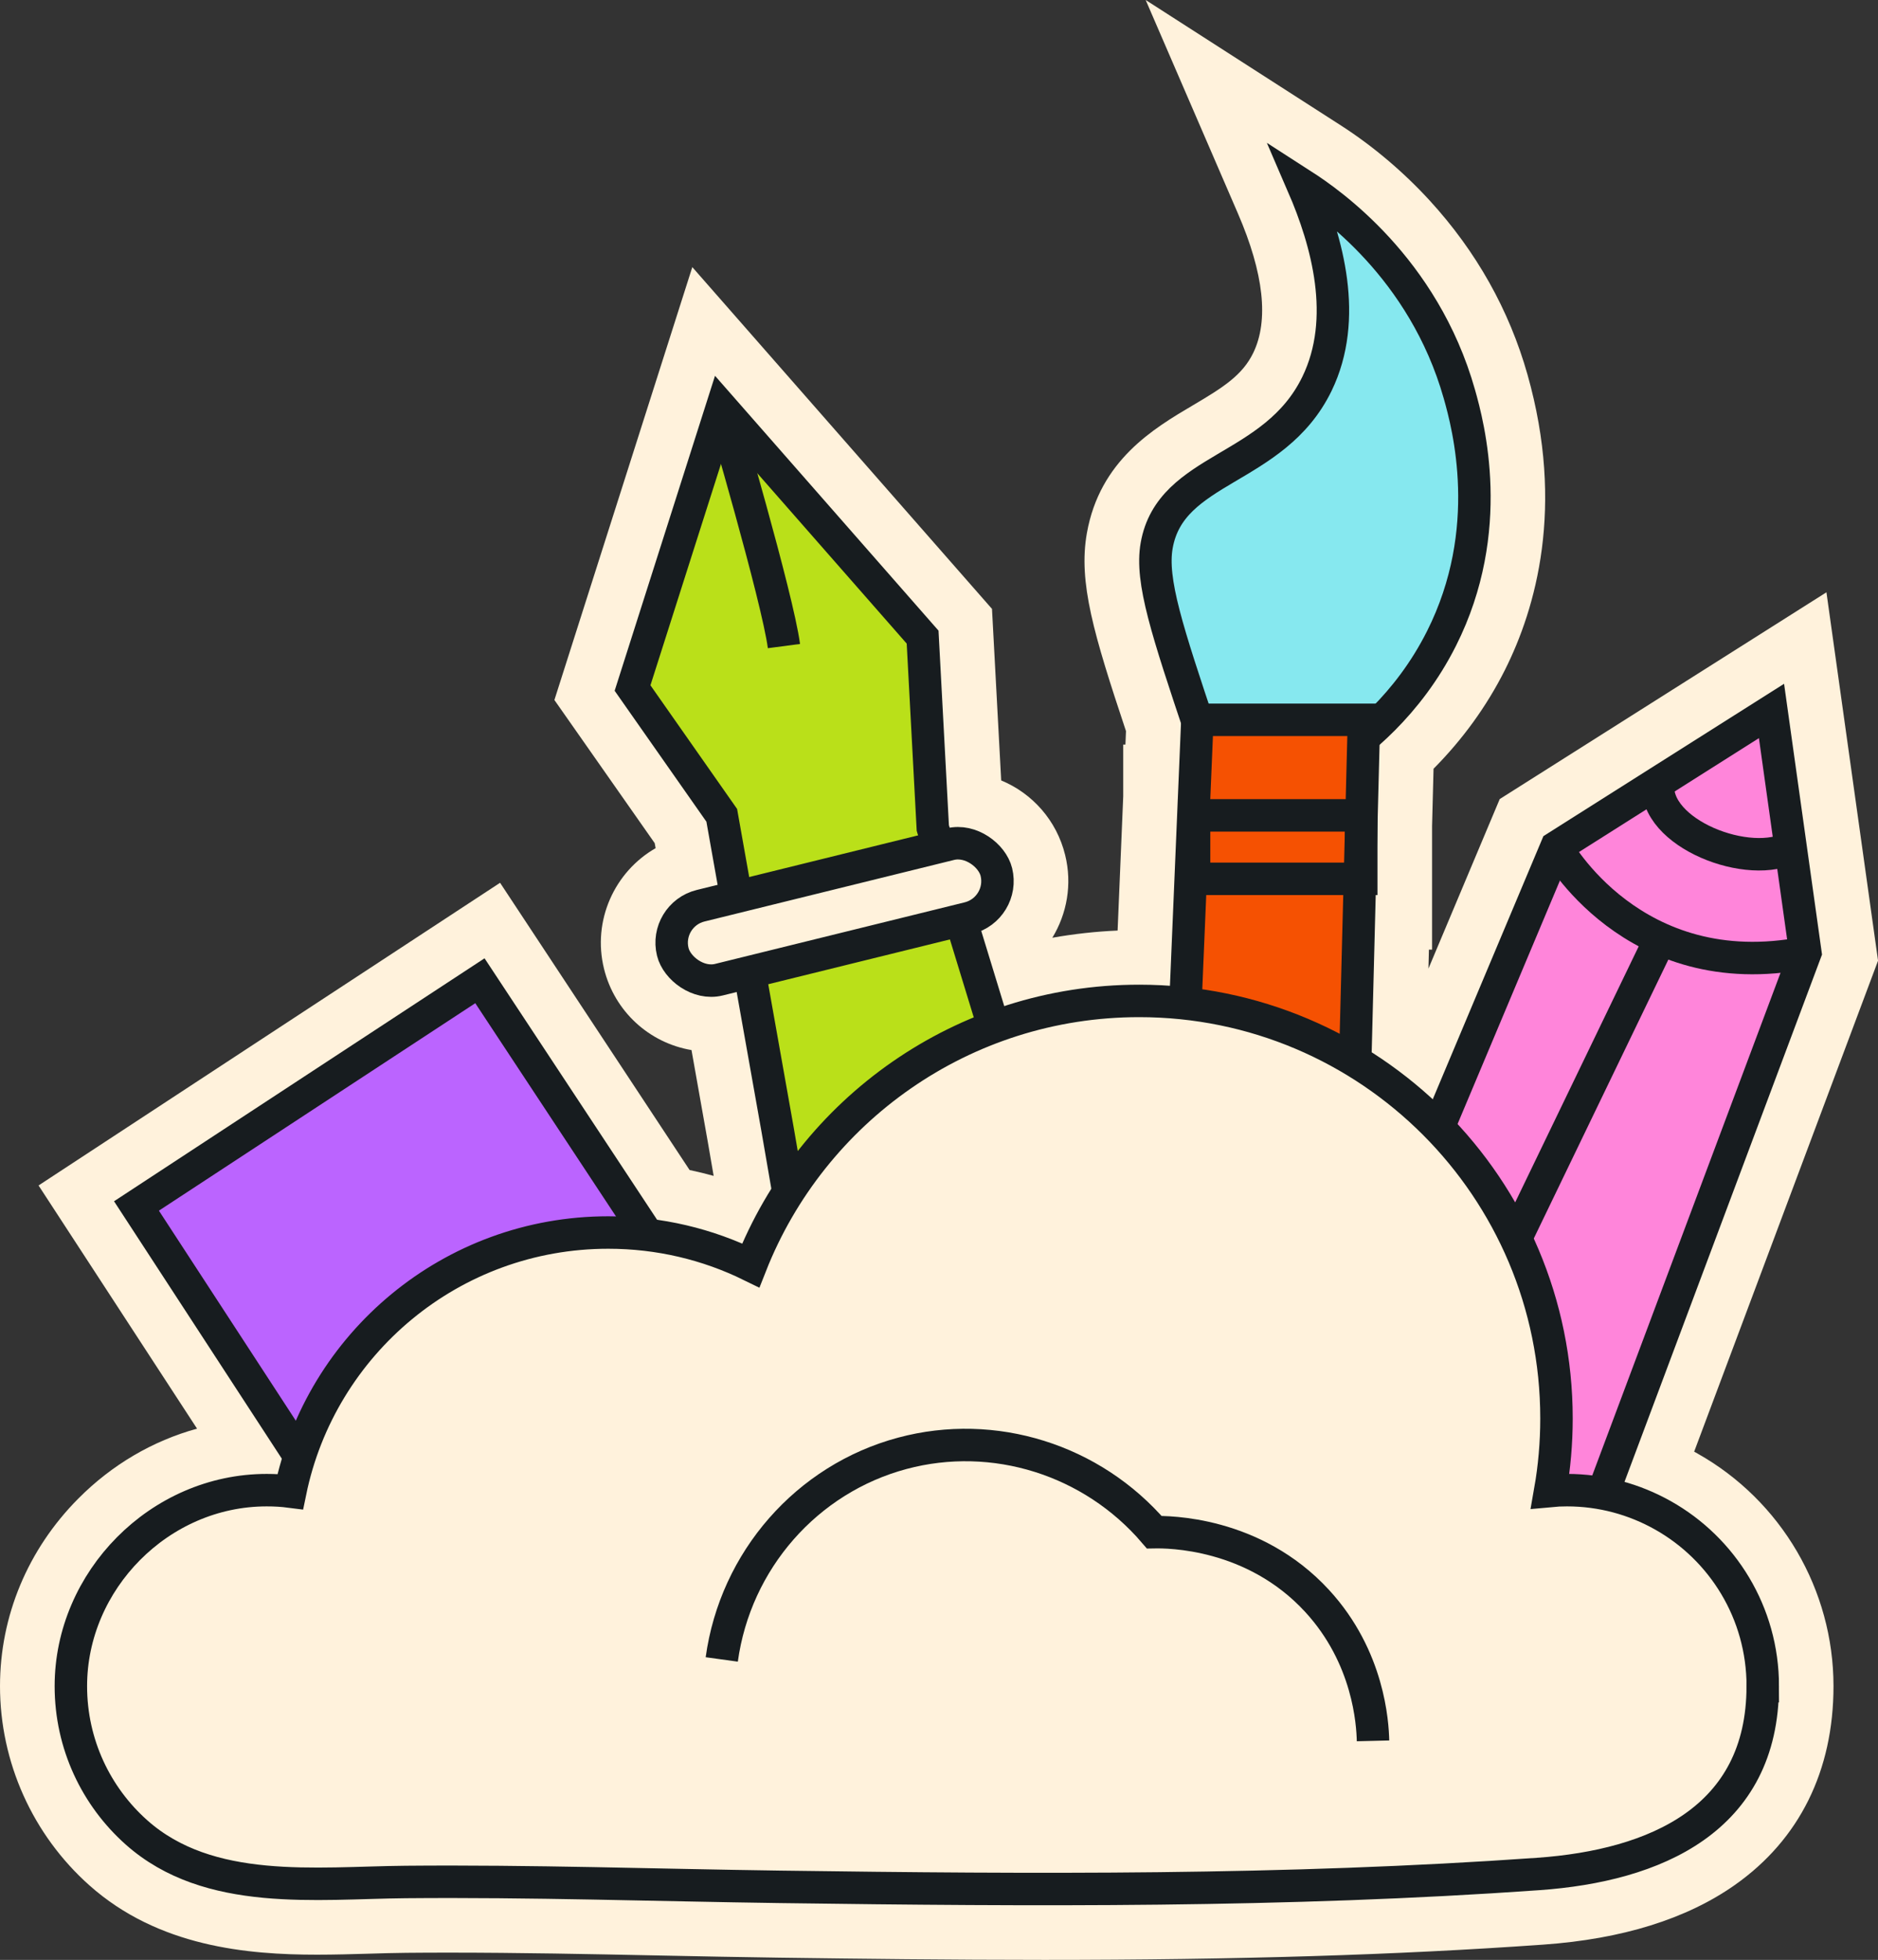 <?xml version="1.0" encoding="UTF-8"?>
<svg id="Layer_1" data-name="Layer 1" xmlns="http://www.w3.org/2000/svg" viewBox="0 0 394.1 411.1">
  <rect x="0" y="0" width="394.1" height="411.1" fill="#333333" stroke="none"/>
  <defs>
    <style>
      .cls-1, .cls-2, .cls-3, .cls-4, .cls-5, .cls-6, .cls-7 {
        stroke: #171c1f;
        stroke-miterlimit: 10;
        stroke-width: 6.81px;
      }

      .cls-1, .cls-8 {
        fill: #fff2dc;
      }

      .cls-2 {
        fill: #f55102;
      }

      .cls-3 {
        fill: #86e8ef;
      }

      .cls-4 {
        fill: #bae019;
      }

      .cls-5 {
        fill: #bb64ff;
      }

      .cls-6 {
        fill: #ff85da;
      }

      .cls-7 {
        fill: none;
      }
    </style>
  </defs>
  <path class="cls-8" d="m356.25,304.9c-.24-.14-.49-.26-.73-.4l38.59-102.99-10.83-77.27-68.56,43.37-14.96,35.56.1-3.98h.66v-25.85l.31-12.09c6.07-6.11,11.14-13.08,14.96-20.68,6.51-12.95,12.62-34.22,4.76-61.98-3.84-13.57-10.75-25.86-20.53-36.53-5.5-6-11.91-11.42-18.56-15.7L240.42,0l19.36,44.78c5.44,12.59,6.52,22.43,3.21,29.25-2.28,4.68-6.28,7.22-12.64,10.97-8.26,4.88-19.56,11.56-22.27,26.84-1.82,10.29,1.45,21.22,8.21,41.52l-.12,2.82h-.46v10.83l-1.18,28.18c-4.62.2-9.2.71-13.7,1.51,3.06-5.02,4.21-11.21,2.69-17.36-1.78-7.24-6.87-12.93-13.42-15.64l-1.93-35.98-62.89-71.69-28.94,90.8,21.05,30.03.19,1.05c-8.62,4.94-13.32,15.18-10.83,25.29,2.21,8.97,9.5,15.57,18.36,17.06l3.42,19.26,1.23,7.13c-1.67-.46-3.35-.87-5.05-1.23l-39.77-60.25L8.09,248.66l33.26,51.01c-9.3,2.56-17.86,7.56-24.93,14.68-10.59,10.66-16.42,24.63-16.42,39.33,0,15.95,6.84,31.17,18.75,41.78,14.49,12.9,33.15,14.55,47.79,14.55,3.74,0,7.38-.11,10.91-.21,2.74-.08,5.32-.16,7.81-.18,2.88-.03,5.89-.04,8.95-.04,14.62,0,29.56.3,44.01.6,8.28.17,16.84.34,25.28.46,16.53.23,36.07.46,55.64.46,40.65,0,73.92-1.02,104.72-3.2,16.56-1.17,30.1-5.39,40.24-12.54,13.51-9.52,20.66-23.93,20.66-41.68,0-20.19-10.93-38.88-28.52-48.78Z"/>
  <path class="cls-3" d="m252.07,153.66c-7.1-21.23-10.65-31.85-9.34-39.24,2.94-16.6,24.66-15.46,33.63-33.9,6.67-13.72,2.17-29.83-2.94-41.64,5.47,3.52,25.3,17.19,32.83,43.78,1.88,6.62,7.71,28.49-3.74,51.25-7.09,14.11-17.61,22.19-23.22,25.89h-25.09c-.53-1.46-1.28-3.58-2.13-6.14Z"/>
  <polygon class="cls-5" points="76.69 326.65 28.64 252.96 100.71 205.72 151.46 282.59 76.69 326.65"/>
  <polygon class="cls-4" points="163.18 236.95 151.46 171.02 132.74 144.32 151.46 85.6 193.61 133.64 195.75 173.68 211.76 226 166.91 258.53 163.18 236.95"/>
  <rect class="cls-1" x="140.17" y="183.28" width="69.94" height="15.98" rx="7.99" ry="7.99" transform="translate(-40.7 47.5) rotate(-13.85)"/>
  <path class="cls-7" d="m151.46,85.6s11.72,39.77,13.05,49.92"/>
  <polygon class="cls-6" points="293.71 255.9 326.61 177.69 371.75 149.13 378.86 199.84 331.34 326.65 293.71 255.9"/>
  <path class="cls-7" d="m347.98,164.17c-1.22,10.59,19.27,18.59,28.26,13.39"/>
  <path class="cls-7" d="m326.61,177.69s15.96,29.26,52.25,22.16"/>
  <line class="cls-7" x1="348.26" y1="197.27" x2="306.08" y2="284.65"/>
  <polygon class="cls-2" points="248.18 224.4 251.27 150.99 286.23 150.99 284.18 231.08 248.18 224.4"/>
  <rect class="cls-7" x="250.58" y="171.03" width="35.08" height="13.31"/>
  <path class="cls-1" d="m369.91,353.69c0,27.96-22.59,37.66-47.09,39.39-52.95,3.75-106.06,3.43-159.1,2.7-26.19-.36-52.39-1.26-78.59-1.02-18.75.17-41.3,3.11-56.49-10.4-8.44-7.51-13.77-18.47-13.77-30.68,0-22.13,18.59-41.11,41.09-41.11,1.68,0,3.33.09,4.95.3,6.38-31.04,33.83-54.34,66.73-54.34,10.73,0,20.87,2.47,29.91,6.9,12.8-32.49,44.47-55.48,81.5-55.48,48.37,0,87.58,39.21,87.58,87.58,0,5.17-.45,10.26-1.32,15.2,1.16-.11,2.34-.16,3.52-.16,7.28,0,14.14,1.91,20.15,5.29,12.5,7.03,20.94,20.44,20.94,35.83Z"/>
  <path class="cls-7" d="m151.46,348.08c2.86-20.78,17.86-37.88,37.91-43.24,19.19-5.14,39.8,1.32,52.85,16.55,2.84-.05,20.83-.08,34.17,14.41,10.88,11.82,11.65,25.7,11.74,29.36"/>
</svg>